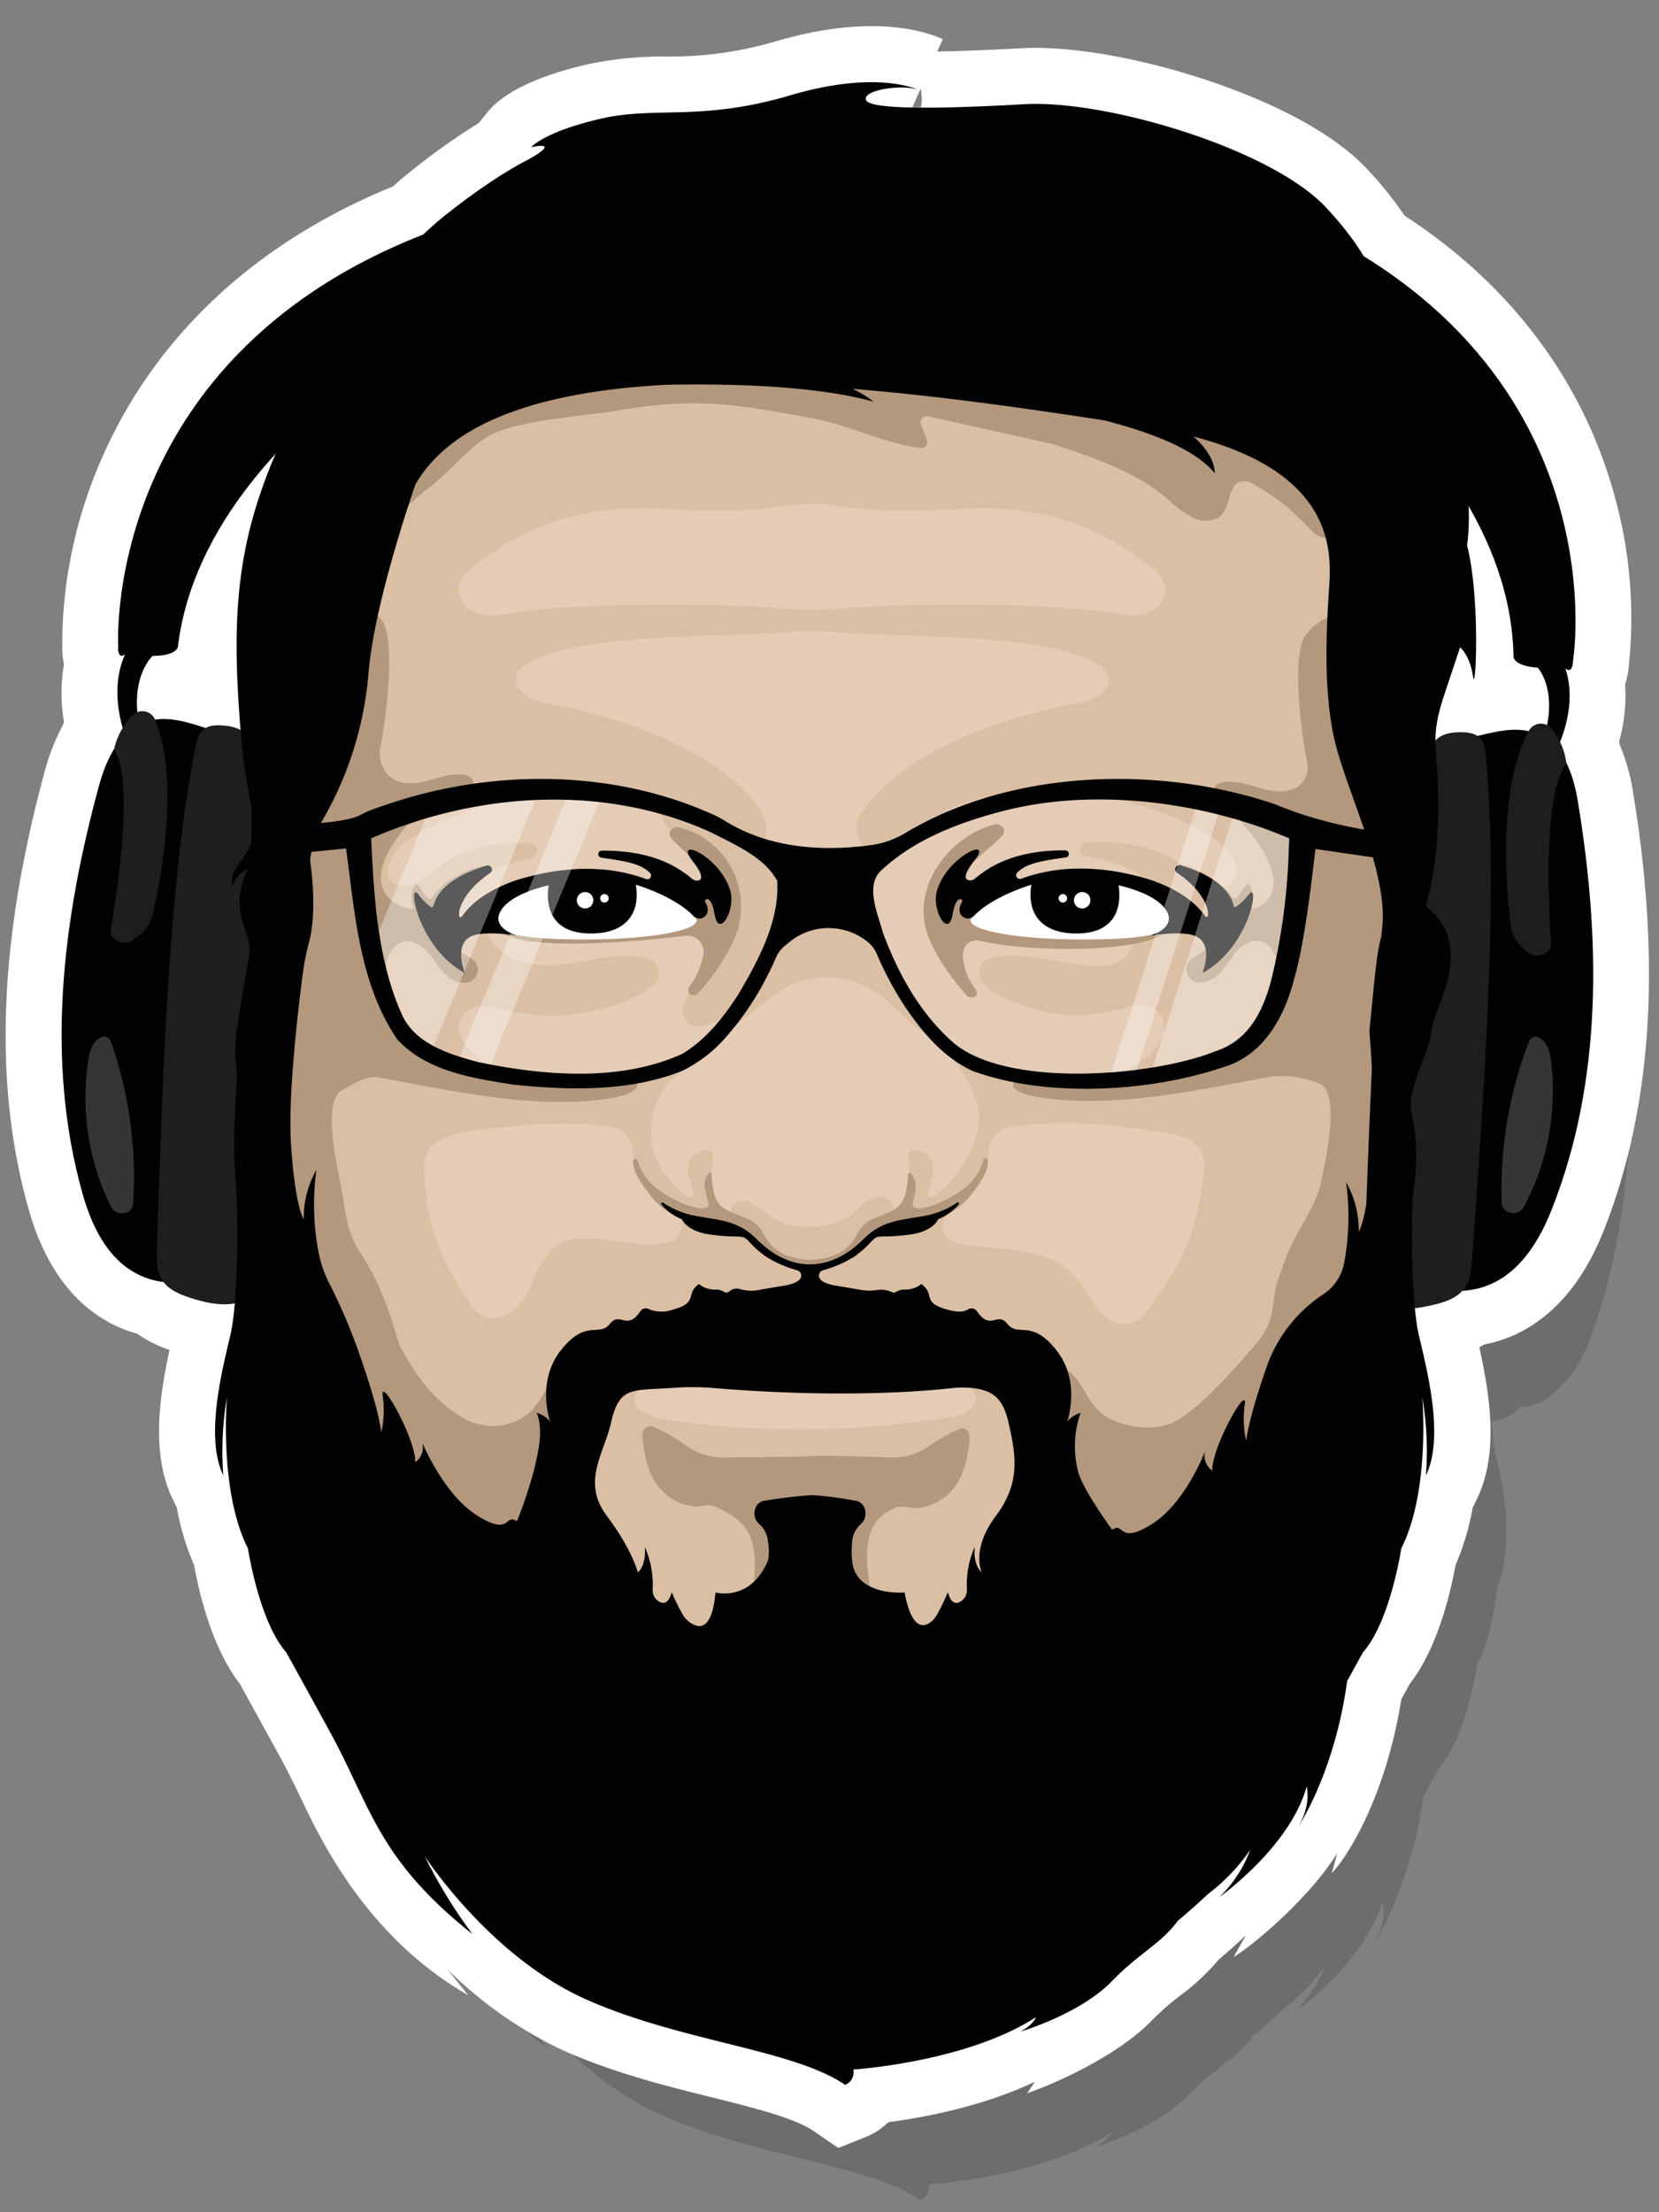 <svg id="Layer_1" data-name="Layer 1" xmlns="http://www.w3.org/2000/svg" xmlns:xlink="http://www.w3.org/1999/xlink" viewBox="0 0 300 400"><rect x="0" y="0" width="300" height="400" fill="#808080" stroke="none"/><defs><style>.cls-1{fill:none;}.cls-2{opacity:0.15;}.cls-12,.cls-3{fill:#fff;}.cls-4{fill:#020202;}.cls-5{fill:#1e1e1e;}.cls-6{fill:#353534;}.cls-7{fill:#e5ccb7;}.cls-8{clip-path:url(#clip-path);}.cls-9{fill:#dbbfa4;}.cls-10{fill:#b3987d;}.cls-11{clip-path:url(#clip-path-2);}.cls-12{opacity:0.35;}.cls-13{clip-path:url(#clip-path-3);}</style><clipPath id="clip-path"><path class="cls-1" d="M75.07,87.64s-7.34,20.9-8.47,33.87a63.38,63.38,0,0,1-8.46,27.08c-3.38,6.21-5.64,32.72-9,54.16s-3.39,79.54,47.95,115.08,98.15,13.54,110,3.95,37.8-46.26,39.49-91.39,2.26-53,3.38-62.62-6.2-24.26-8.46-33.28-1.69-20.31-1.13-28.77S239.79,82,205.94,77,92,58.28,75.07,87.64Z"/></clipPath><clipPath id="clip-path-2"><path class="cls-1" d="M133.22,180.29c-2.62,4-5.71,7.8-9.83,10.27-11.27,5.12-25.1,3.94-36.93,1.47-5.31-1.43-11.44-3.33-13.8-8.68-4.39-9.88-5-21.07-5.51-31.76,19.16-8.39,42.33-9.89,61.64-1,4.21,2.19,9.45,4.39,11.78,8.67C141,166.77,136.94,174,133.22,180.29Z"/></clipPath><clipPath id="clip-path-3"><path class="cls-1" d="M233.07,153.25a114,114,0,0,1-2.85,22.63c-1.4,6.05-3.92,12.07-10.32,14.16-11.33,4.58-37.21,6.73-47.19-1.27-6.13-5.23-10.23-12.6-13-20.08-.89-3.31-3.23-8.38-.47-11.17,6.23-5.89,14.69-9,22.9-11.06,16.35-4,35.72-1.43,51,5.13C233.12,151.63,233.08,153.21,233.07,153.25Z"/></clipPath></defs><path class="cls-2" d="M294.4,184.38c-.09-1.39-.19-2.77-.31-4.16,0-.25,0-.51-.07-.76q-.58-6.78-1.54-13.49h0c0-.28-.08-.56-.13-.84V165c0-.27-.09-.55-.14-.83l0-.09c-.05-.28-.1-.56-.16-.84l0-.08c-.06-.29-.12-.58-.19-.86l0-.05a21.72,21.72,0,0,0-1.14-3.53,13.64,13.64,0,0,0-.63-2.84v0c-.09-.27-.19-.54-.29-.79s.1-.32.16-.49l0-.08c.12-.35.23-.73.34-1.14l0-.12c.05-.18.1-.37.14-.56l0-.09.15-.67,0-.15c.05-.19.08-.38.12-.58l0-.17c.05-.24.09-.48.13-.73,0,0,0-.09,0-.13l.09-.64c0-.08,0-.15,0-.22,0-.26.06-.52.08-.78v0c0-.26,0-.53.05-.81,0-.07,0-.15,0-.23s0-.46,0-.69v-.16c0-.28,0-.56,0-.84,0-.07,0-.14,0-.22s0-.45-.05-.68a1.8,1.8,0,0,1,0-.22q0-.44-.12-.87a.77.77,0,0,0,0-.15c0-.25-.09-.5-.14-.74,0-.08,0-.16-.05-.24-.07-.29-.14-.59-.22-.88a1.14,1.14,0,0,0,.12.12c.16.13.42.29.66.07h0a.86.86,0,0,0,.15-.2,3.78,3.78,0,0,0,.27-1.56v-.15s0-.08,0-.13v0c0-.06,0-.12,0-.18v0l0-.25v0q0-.13,0-.3v0c0-.23.05-.5.07-.8v0l0-.48v0q.06-.78.09-1.77v0c.43-11.67-1.23-44.9-31-67.55-.1-.19-.21-.38-.32-.57l-.16-.29c-.08-.12-.15-.24-.22-.36l-.18-.3-.26-.42-.15-.24c-.14-.21-.27-.42-.42-.63s-.11-.18-.17-.27-.21-.29-.31-.45l-.19-.27-.4-.55-.12-.17-.54-.71-.19-.26-.42-.53-.21-.26-.58-.71-.07-.09c-.22-.26-.45-.54-.69-.81l-.22-.25-.55-.63-.24-.26-.79-.88h0a24.05,24.05,0,0,0-2-2l-.16-.13a36.36,36.36,0,0,0-2.94-2.22L248,53.9c-1.18-.79-2.46-1.56-3.82-2.3l-.75-.4c-.55-.3-1.12-.59-1.7-.88L241,50l-1.4-.67-1.46-.66c-1.16-.51-2.36-1-3.57-1.49l-2.15-.82a114.91,114.91,0,0,0-23.75-6l-1.77-.21a48.63,48.63,0,0,0-7.89-.3c-6.9.38-13.51.63-18.64.61-1.37,0-2.63,0-3.76-.08l-1.61-.1q-1.12-.08-2-.21c-1.56-.22-2.5-.56-2.63-1-.52-1.82,7-2.88,9.66-1.73a18.5,18.5,0,0,0-6-1.34c-.44,0-.91-.07-1.4-.09l-.81,0h-.82a52.69,52.69,0,0,0-14.28,2.37,72.33,72.33,0,0,1-10.85,2.37c-.81.11-1.59.2-2.35.28l-1.12.1c-5.19.45-9.48.28-13.74.59-1.22.08-2.43.21-3.66.4-.93.14-1.86.32-2.82.55C112,44.87,109.8,47.54,109.8,47.54a7.59,7.59,0,0,1,2.11-.2c.2,0,.32.13.28.29a.56.56,0,0,1-.12.23A11.93,11.93,0,0,1,109,50s-1.23.59-3.49,2l-.46.29a115.33,115.33,0,0,0-10.78,7.66h0c-.52.41-1,.83-1.54,1.27l0,0c-.51.44-1,.88-1.51,1.34h0a88.94,88.94,0,0,0-11.07,5.73h0c-.67.42-1.33.83-2,1.26h0c-25.44,16.59-32.86,41.65-35,56.28h0c-.33,2.24-.53,4.24-.65,5.93v0c0,.27,0,.54-.06.79v0c0,.25,0,.49,0,.73v0c0,.23,0,.46,0,.67v0c0,.89,0,1.63,0,2.2v.42a2.81,2.81,0,0,0,0,.3v.46h0v.1h0v0c0,.18,0,.35,0,.5s0,.28,0,.4,0,.14,0,.2c.19,1.43,1,.58,1,.58h0c-.11.28-.2.57-.29.85,0,.08-.05.16-.08.24-.07.24-.14.48-.2.72,0,.05,0,.1,0,.15-.07.29-.13.57-.19.85a1.43,1.43,0,0,1,0,.22c0,.23-.08.46-.11.68l0,.22c0,.28-.07.55-.1.83,0,0,0,.11,0,.16,0,.24,0,.46,0,.69,0,.08,0,.16,0,.23,0,.27,0,.55,0,.81v0c0,.26,0,.52,0,.77v.22l0,.65a.57.57,0,0,1,0,.13l.06.74c0,.06,0,.12,0,.18s0,.39.06.57a1,1,0,0,1,0,.17c0,.23.06.45.1.67a.36.36,0,0,0,0,.1c0,.19.06.38.09.55s0,.1,0,.15c.08.41.16.8.24,1.15l0,.1.12.48h0c-.13.25-.25.5-.37.77v0a13.56,13.56,0,0,0-.87,2.78h0a19.48,19.48,0,0,0-1.15,2.54h0c-.11.29-.21.57-.31.86v.05q-.15.42-.27.84l0,.08-.24.82,0,.09c-.07.28-.15.55-.22.82v.07c-.07.28-.14.56-.2.84-1,4.53-2,9.11-2.81,13.72a180.08,180.08,0,0,0-2.92,32.46,128.42,128.42,0,0,0,.88,14.15,111.73,111.73,0,0,0,2.37,13.41c.17.69.35,1.38.55,2.08a26.41,26.41,0,0,0,4.5,9.36l.39.46c.27.3.54.59.83.86a11.3,11.3,0,0,0,4.58,2.74h0c.24.07.48.14.73.19l.13,0c.25.06.5.1.75.14h0c.12.18.25.35.38.52l.1.1a3.89,3.89,0,0,0,.34.36l.15.13.36.3.18.13c.12.09.25.17.38.25l.21.13a4.16,4.16,0,0,0,.42.23L52,255l.46.22.25.1c.17.08.35.15.54.22l.22.09c.26.1.53.19.81.28h0l.93.29h0l.94.25h0q-.1,1.29-.24,2.43v0l-.09.69s0,.07,0,.11c0,.2,0,.4-.08.59l0,.18c0,.16,0,.32-.07.47s0,.18,0,.27-.05.23-.07.34-.07.37-.11.54v0c-.29,1.23-.66,2.77-1.05,4.51,0,.1,0,.21-.07.31-1.41,6.39-2.88,15.24-.2,20.73a58.43,58.43,0,0,1,.66-14.18s-1.49,17,3.79,27.37a66.91,66.91,0,0,0,1.4,6.55q.2.74.42,1.5c.15.51.31,1,.48,1.55.33,1,.71,2.09,1.13,3.12.31.77.65,1.53,1,2.25.13.24.25.48.38.71a16.9,16.9,0,0,0,2.1,3.11l.17.31.07.11.22.41.17.31.41.73.28.52.32.58L73.36,334c1.52,2.78,2.79,5.38,4,7.87l.27.57c1.36,2.86,2.64,5.58,4.12,8.28l.3.54c.41.72.83,1.44,1.27,2.16.22.36.45.72.68,1.08l.57.87.52.76c.38.54.77,1.09,1.18,1.64.28.36.56.73.86,1.1l.52.65c.35.43.71.85,1.08,1.28l.76.87,1.06,1.14c.45.48.92,1,1.41,1.45,1.28,1.27,2.68,2.57,4.23,3.9,1,.83,2,1.66,3,2.52,0,0-.78-1-2-2.75l-.58-.85-.62-.95a88.22,88.22,0,0,1-5.47-9.56,85,85,0,0,0,10.53,12.59h0l1.07,1,0,0,1.07,1,.1.09,1.07,1c.66.59,1.35,1.17,2,1.75l1,.85a57.18,57.18,0,0,0,11.93,7.42c2.6,1.18,5.27,2.2,8,3.12l.84.28c1.93.65,3.87,1.23,5.8,1.78,1.24.36,2.49.7,3.72,1s2.21.58,3.3.85l3.25.82,1.59.4,2.8.7,1.83.48c1,.26,2,.52,2.94.79s1.67.48,2.48.73l.75.23,1.76.58.9.32a31.7,31.7,0,0,1,7.17,3.47,2.52,2.52,0,0,0,1.53-2.42c0-.11,0-.23,0-.36s20.4-1.3,33-9.46a3.48,3.48,0,0,1-1,1.31,8.56,8.56,0,0,1-1.83,1.29,54.06,54.06,0,0,0,7.41-2.93,42.71,42.71,0,0,0,4.09-2.24,26.55,26.55,0,0,0,5-3.92c.62-.64,1.21-1.22,1.79-1.76,1.51-1.39,2.89-2.49,4.17-3.5l1.48-1.17a26.18,26.18,0,0,0,3.82-3.63l.27-.34.42-.54c1-.84,2-1.66,2.86-2.46s1.76-1.6,2.58-2.37l.48-.39a33.12,33.12,0,0,0,7.16-7.58,13.59,13.59,0,0,1-.63,1.58l-.12.25-.27.54c-.05.1-.1.2-.16.3-.21.4-.46.83-.74,1.29-.08.11-.15.23-.22.35l-.49.72c-.34.49-.72,1-1.14,1.52a24.44,24.44,0,0,1-1.79,2,57.18,57.18,0,0,0,9.38-8.77c.53-.64,1.06-1.3,1.58-2,.31-.41.61-.83.9-1.25.14-.2.27-.39.39-.58.45-.67.87-1.36,1.26-2.06A23.6,23.6,0,0,0,250,344s.93,3.16-1.48,7.24a42.3,42.3,0,0,0,3-5.65c.13-.29.26-.58.39-.89.22-.5.44-1,.67-1.58s.54-1.4.82-2.15l.27-.74c.16-.46.32-.94.48-1.43l.24-.72a79.45,79.45,0,0,0,3-13.14l0-.08.61-1.1.08-.14.25-.46.31-.57c1.46-2.65,1.58-2.85,1.58-2.85,4.94-5.61,6.92-18.79,6.92-18.79,2.09-4.12,3.12-9.28,3.6-14,2.58-6,1.71-15.36.27-21.58-.11-.47-.22-.93-.32-1.37l-.39-1.66,0-.13c0-.16-.07-.32-.1-.49l0-.16c0-.12-.05-.25-.07-.38l0-.18c0-.13-.05-.26-.07-.39l0-.19-.06-.43,0-.18-.06-.49,0-.15-.06-.56,0-.12-.06-.63v-.08c0-.23-.05-.48-.07-.72h0l.8-.21.09,0,.67-.21.12,0,.58-.22.13-.05.51-.23.14-.07c.16-.08.31-.17.46-.26l.13-.08.42-.29.11-.08a4.4,4.4,0,0,0,.39-.35l.08-.07a6.14,6.14,0,0,0,.42-.47h0c.25,0,.5,0,.76-.08h.13l.75-.13h0a10.82,10.82,0,0,0,2.15-.7l.17-.07A11.45,11.45,0,0,0,280.8,252a20.15,20.15,0,0,0,5.61-7.35c.1-.21.19-.41.29-.61.26-.56.5-1.12.73-1.69.37-.9.7-1.81,1-2.71q1.41-4.19,2.47-8.45c.41-1.66.8-3.31,1.14-5,.15-.75.3-1.51.44-2.27a147.57,147.57,0,0,0,2.34-27.73h0Q294.8,190.3,294.4,184.38ZM60,112.64c-.23.74-.44,1.48-.65,2.22a.83.83,0,0,1,0,.15c-.19.71-.37,1.41-.54,2.12,0,.07,0,.15,0,.22-.17.69-.32,1.38-.46,2.06l-.06.27c-.13.68-.26,1.36-.38,2a2.56,2.56,0,0,0-.05.27q-.18,1-.33,2l0,.25c-.1.69-.19,1.38-.28,2.08a1.23,1.23,0,0,1,0,.19c-.08.72-.15,1.43-.22,2.15v.08c-.14,1.48-.23,3-.29,4.48a.76.76,0,0,1,0,.15l-.06,2.15v.25c0,.7,0,1.41,0,2.12v.31c0,.7,0,1.41,0,2.12v.33q0,1.06.06,2.16c0,.1,0,.21,0,.32,0,.73,0,1.47.09,2.21,0,.1,0,.2,0,.29,0,.76.08,1.53.13,2.31a1.34,1.34,0,0,0,0,.2c0,.81.1,1.63.16,2.47,0,.4.06.78.09,1.16,0,.1,0,.21,0,.31h0a3,3,0,0,0-1.42.49h0l-.19-.08-.13-.05c-2.38-.91-4.92-1.84-7.43-1.42h0c0-.08-.05-.15-.07-.22a1.64,1.64,0,0,0-.18-.35.16.16,0,0,0,0-.07,1.63,1.63,0,0,0-.23-.29l0,0a1.71,1.71,0,0,0-.26-.21l0,0a2,2,0,0,0-.32-.17l0,0a2.1,2.1,0,0,0-.74-.13h0a1.83,1.83,0,0,0-.76.17h0c0-.21,0-.42,0-.63V149c-.25-5.13,1.31-8,2-9.06h0a.76.76,0,0,0,.08-.11l0,0,.16-.21,0,0,0,0,0,0v0h0c2.11,0,3.09-.49,3.55-1a1.56,1.56,0,0,0,.2-.27.76.76,0,0,0,.09-.18,1,1,0,0,0,.09-.53h0q.11-.93.24-1.86c0-.21.07-.41.1-.62.06-.41.13-.82.2-1.23,0-.24.09-.49.14-.73s.14-.73.22-1.09.11-.52.16-.77.17-.7.25-1,.12-.52.19-.78.19-.69.28-1,.24-.85.37-1.27.21-.72.33-1.08.22-.68.34-1,.15-.44.23-.67.25-.7.38-1,.15-.39.22-.58c.14-.37.29-.74.44-1.11.06-.15.12-.31.19-.46.16-.4.33-.8.5-1.2l.08-.17A72.13,72.13,0,0,1,60,112.64ZM287.72,152a1.82,1.82,0,0,0-.75-.23h0a2.05,2.05,0,0,0-.74.07h0l-.34.14,0,0a1.73,1.73,0,0,0-.28.19l0,0a2.06,2.06,0,0,0-.25.26l-.05.07a2.63,2.63,0,0,0-.2.33h0l-.09.21h0c-2.45-.64-5.07.06-7.52.77L277,154l-.22-.16h0a1.71,1.71,0,0,0-.23-.13l0,0-.23-.11-.06,0-.25-.08-.09,0-.24,0-.13,0-.22,0-.21,0-.19,0h-1l-.5,0h0c0-.34.06-.68.11-1v-.06c0-.11,0-.22.05-.33v-.08c0-.21.07-.42.11-.64l0-.08c0-.1,0-.2.05-.3a1.29,1.29,0,0,0,0-.19,2.86,2.86,0,0,1,.07-.28c0-.11,0-.21.07-.32s0-.23.08-.35l.09-.33.06-.24c0-.12.07-.25.11-.38a1.05,1.05,0,0,1,.05-.19c.05-.19.11-.39.17-.59a1.21,1.21,0,0,0,0-.18c.05-.16.11-.32.16-.49l.06-.19c.07-.23.14-.45.22-.69.36-1.06.66-2,.93-2.79l1-2.92.91-2.75a1.22,1.22,0,0,1,.17.16,6.47,6.47,0,0,1,1.17,1.72l0,0a11,11,0,0,1,1,3.29v0a.69.69,0,0,1,0,.13v.05s0,0,0,.08v0a.43.43,0,0,0,0,0v0l0,0v0h.06l0,0v0s0,0,0,0v0s0,0,0-.06v0a.52.52,0,0,1,0-.11v-.05s0-.06,0-.09v-.07l0-.08v-.18s0-.07,0-.1v-.32s0-.08,0-.13v-.1s0-.09,0-.15V142c0-.06,0-.11,0-.17v-.08c0-.07,0-.14,0-.21v0c0-.36,0-.76.05-1.2v0c0-.1,0-.21,0-.31v0c0-.11,0-.22,0-.33v0c0-.11,0-.23,0-.34v-.41c0-.12,0-.25,0-.38h0a95.07,95.07,0,0,0-1.07-16.19c.21.65.41,1.31.6,2a1.82,1.82,0,0,0,.07.25c.16.58.32,1.16.46,1.75,0,.13.07.27.1.4.13.53.26,1.07.37,1.61,0,.17.08.34.11.52.11.5.21,1,.3,1.51,0,.2.07.41.11.61.08.48.15,1,.22,1.44,0,.23.07.45.1.68.06.47.12.95.17,1.42,0,.24.05.47.08.7l.12,1.5c0,.21,0,.42,0,.64.05.7.08,1.41.09,2.12h0a1.45,1.45,0,0,0,.66,1.37l.15.11.11.07a3.59,3.59,0,0,0,.68.33l.24.08a9.4,9.4,0,0,0,1.9.35l0,0h0l.19.31h0C287.14,143.05,288.68,146.32,287.72,152Z"/><path d="M180,33.22l.22.11A1.77,1.77,0,0,0,180,33.22Z"/><path class="cls-3" d="M295.33,143.36h0a37,37,0,0,0-2.41-8.64c-.05-.21-.09-.41-.14-.62a30.61,30.61,0,0,0,1.09-10.35,14.4,14.4,0,0,0,.68-3.49,82,82,0,0,0-2.31-29.58C288.38,75.82,278.59,55,254,39a67.57,67.57,0,0,0-6.66-8.3c-7.75-8.38-22-13.9-29.8-16.44-12.05-3.93-24.32-6-32.8-5.54-6.77.37-11.68.54-15.25.59l1-2.23c-3.42-1.55-13.22-4.62-30.36.44a67.44,67.44,0,0,1-19.69,2.7,65.31,65.31,0,0,0-14.32,1.44C94.85,14.3,90.15,17.8,88.18,20.26l-1.63,2A122.26,122.26,0,0,0,74.25,31c-1.06.84-2.11,1.73-3.18,2.7-32,13.09-46.59,34.57-53.2,50.43a83.76,83.76,0,0,0-6.62,32.45,14.88,14.88,0,0,0,.32,3.54,30.53,30.53,0,0,0,0,10.39c-.08.22-.15.43-.22.65a37.64,37.64,0,0,0-3.28,8.39c-8.33,30.69-9.27,56.57-2.88,79.14,4.32,15.24,13,20.63,19.6,22.45a21.79,21.79,0,0,0,5.87,2.93c-2,9.22-3.25,19.19.63,27.12l.68,1.39A47,47,0,0,0,35.1,283c.78,4.37,3.1,14.84,8.27,21.45l7.4,13.46c1.61,3,2.95,5.78,4.25,8.5,4.71,9.93,13.25,24.92,29.65,34.36L80.85,356a74.53,74.53,0,0,0,20.73,14.62c9.09,4.11,18.66,6.5,27.11,8.6,7.72,1.93,15,3.75,18.44,6.1l4.46,3.06,5-2a12.37,12.37,0,0,0,4.05-2.66c6.44-.85,17.09-2.83,26.49-7.31l-1.38,2.07c1.37-.4,15.17-5.55,22.57-13.18a46,46,0,0,1,5.17-4.52,40.13,40.13,0,0,0,6.84-6.4c1.68-1.43,3.27-2.85,4.74-4.24l.2-.16-2.18,3.84c2-1,13-9.63,18.73-18.73l-1,3.61c3-3.11,9.82-14.1,12.58-31.45l1.53-2.78c5.17-6.61,7.49-17.08,8.27-21.45a47,47,0,0,0,3.11-10.41l.68-1.39c4-8.08,2.58-18.26.52-27.61l.9-.51c6.71-1.29,15.8-5.94,21.63-20.67C298.7,200.41,300.44,174.56,295.33,143.36ZM166.54,19.42l-1.56,0L166.49,16A9.08,9.08,0,0,1,166.54,19.42Z"/><path class="cls-4" d="M46.69,227.25c-5.84,2.89-12.56,5.88-19,4.2-7.42-1.93-10.91-9.07-12.73-15.5-6.83-24.13-3.66-49.56,2.9-73.74,1.38-5.08,4-11,10-12.06,3-.52,6.1.44,9,1.38,3.86,1.27,8.12,2.86,9.68,6.12Z"/><path class="cls-4" d="M22.79,133.37s-3.39-7.91-.18-15.05c0,0-1.42,1.21-1.24-1.67,0,0-3.32-60.41,70.79-79.22l7.91,10.11S37.81,73.36,32.21,116.59c0,0,.33,2-4.61,2,0,0-5.93,5.33-.66,18.24C26.94,136.8,24.24,141.72,22.79,133.37Z"/><path class="cls-5" d="M45.2,234.56c-2.84,1.88-6.43,1.38-9.71.44-5-1.44-7.34-3.07-7.15-8.31.91-26,1.84-66.66,7.12-92.16.55-2.66,1.85-3.56,4.75-3.36,2.72.19,4.76,1.05,5.31,3.72Z"/><path class="cls-6" d="M23.64,218.76a2.25,2.25,0,0,1-3.5-.44A44.22,44.22,0,0,1,16,191.54c.25-1.5.69-3.14,2.22-3.94a1.37,1.37,0,0,1,.56-.18c.84-.08,1.18.62,1.38,1.21a74.4,74.4,0,0,1,3.91,29.12,1.61,1.61,0,0,1-.47,1Z"/><path class="cls-5" d="M24.21,169.87l1-.81a6.65,6.65,0,0,0,2.41-3.75c1.47-6.42,5-24.58.31-35.42A2.5,2.5,0,0,0,24,129.3a12.63,12.63,0,0,0-3.37,6.19c3.42,5.27,1,23.11-.58,32.51C19.74,170,22.48,171.21,24.21,169.87Z"/><path class="cls-4" d="M247.81,227.57c5.51,3.31,11.9,6.8,18.51,5.61,7.59-1.36,11.81-8.21,14.28-14.48,9.3-23.52,8.78-49.09,4.75-73.67-.85-5.16-2.8-11.29-8.67-12.77-3-.74-6.12,0-9.09.71-4,1-8.38,2.23-10.27,5.37Z"/><path class="cls-4" d="M281.33,135.85s4.19-7.62,1.74-15c0,0,1.29,1.32,1.41-1.57,0,0,9.56-59.92-62.3-84.23l-8.92,9.47S272.59,75,273.69,118.43c0,0-.53,1.93,4.39,2.3,0,0,5.35,5.76-1.24,18.23C276.84,139,279,144.06,281.33,135.85Z"/><path class="cls-5" d="M248.53,235c2.64,2.09,6.27,1.86,9.63,1.17,5.17-1.06,7.63-2.51,8-7.74,1.78-26,5.07-66.54,2.45-92.34-.28-2.69-1.48-3.68-4.39-3.7-2.73,0-4.85.69-5.67,3.31Z"/><path class="cls-5" d="M276.14,172.1l-.89-.82a6.66,6.66,0,0,1-2.08-4.08c-.8-6.58-2.36-24.81,3.37-35.21a2.52,2.52,0,0,1,4-.29,12.06,12.06,0,0,1,2.71,6.43c-3.95,5-3.39,22.93-2.78,32.42C280.58,172.53,277.72,173.56,276.14,172.1Z"/><path class="cls-6" d="M272,218.67a2.25,2.25,0,0,0,3.51-.36,44.32,44.32,0,0,0,4.93-26.68c-.2-1.5-.59-3.15-2.09-4a1.55,1.55,0,0,0-.56-.19c-.83-.09-1.19.59-1.41,1.18a74.61,74.61,0,0,0-4.82,29,1.62,1.62,0,0,0,.44,1Z"/><path class="cls-7" d="M75.07,87.64s-7.34,20.9-8.47,33.87a63.38,63.38,0,0,1-8.46,27.08c-3.38,6.21-5.64,32.72-9,54.16s-3.39,79.54,47.95,115.08,98.15,13.54,110,3.95,37.8-46.26,39.49-91.39,2.26-53,3.38-62.62-6.2-24.26-8.46-33.28-1.69-20.31-1.13-28.77S239.79,82,205.94,77,92,58.28,75.07,87.64Z"/><g class="cls-8"><path class="cls-9" d="M126.43,145.8a32.42,32.42,0,0,1-3.8-.4c-1.28,0-2.77.56-3,1.81s1.1,2.48,2.19,3.38c3.91,3.21,7.44,8.43,7.61,13.48a26,26,0,0,1-4.16,14.36,12,12,0,0,0-1.67,3.33,3.23,3.23,0,0,0,1,3.38,3.6,3.6,0,0,0,2.81.34c2.32-.51,4.25-2.07,6.06-3.61,3-2.56,4.62-5.35,6.83-8.63s3.57-7.28,3-11.19a16,16,0,0,0-4.73-8.66,42.4,42.4,0,0,0-8-6Z"/><path class="cls-9" d="M141.41,167.55a23.29,23.29,0,0,0-6,10.8c-.19.76-4.32,7.14-4.14,7.9.25,1.05,5.37-4.4,10.23-7.28a15.57,15.57,0,0,1,17.41.87c2.35,1.73,8.48,7.9,10.22,8.19.38.07-6.92-13.17-10.11-18.09-2.75-3.16-6.26-6-10.22-5.91-3.59.08-2.7-.09-5.57,2.28Z"/><path class="cls-9" d="M132.14,220.47c-.28-1.51,0-2.83,1.46-3.18s1.8,0,3.08.78,2.42,1.77,3.73,2.49c3.53,2,10.25,1.61,13.47-.89,1.29-1,2.39-2.35,3.87-3a2.5,2.5,0,0,1,3.71,2.78,4.58,4.58,0,0,1-1.67,3.49c-6.43,4.17-10.49,7.79-17.46,5.73-3.59-1.07-7-4.66-9.68-7.19Z"/><path class="cls-9" d="M162.83,218.56l3.09.82,8.1-2.62-.69-5s-3.32,4.72-5.07,4.72,1.42-4,.25-6.46-4.6-2.54-4.35-1S165.67,217.5,162.83,218.56Z"/><path class="cls-9" d="M130.34,218.56l-3.09.82-8.11-2.62.69-5s3.32,4.72,5.08,4.72-1.42-4-.25-6.46,4.59-2.54,4.34-1S127.5,217.5,130.34,218.56Z"/><path class="cls-9" d="M253,185.34c-1.09-34.46,2.11-69.63-12.86-100.68-3.34-6.93-17.82-11.85-23.66-16.85-9.31-8-22.32-10.24-34.56-9.66-10.55.51-20.89,2.89-31.33,4.5L150,61.58,148.54,63l-1.7.24-1.7-.24-1.45-1.38-.61,1.07c-10.44-1.61-20.79-4-31.33-4.5-12.24-.58-25.25,1.7-34.56,9.66-5.85,5-9.79,11.84-13.12,18.76-15,31.05-19.83,66.05-20.92,100.5-.5,15.7-.2,31.79,5.2,46.54,7.52,20.57,24,36.32,40,51.29,3.92,3.68,7.9,7.39,12.62,9.94,8.5,4.6,18.55,5,28.2,5.32,2.38.08,4.91.12,7-1.1a11.55,11.55,0,0,0,3.75-4.32c3.67-6.25,5.88-15.23.41-20,3.64-.87,4.8-6.15,2.5-9.09a7.19,7.19,0,0,0-1.17-1.17q3.82.4,7.68.47c.72,0,1.45,0,2.17,0q-.3.34-.57.69c-2.3,2.94-1.14,8.22,2.5,9.09-5.47,4.75-3.26,13.73.41,20a11.61,11.61,0,0,0,3.74,4.32c2,1.22,4.58,1.18,7,1.1,9.66-.31,19.71-.72,28.21-5.32,4.72-2.55,8.7-6.26,12.61-9.94,16-15,32.49-30.72,40-51.29A134.59,134.59,0,0,0,253,185.34Zm-167.27-83c5.16-3.68,14.51-11.23,33-10.36,6.34.3,14.62.62,20.91-.18.94-.12,1.91-.24,2.88-.38a30.36,30.36,0,0,1,8.62,0c1,.14,1.94.26,2.89.38,6.29.8,14.57.48,20.91.18,18.48-.87,27.83,6.68,33,10.36,1.79,1.28,3.43,3.21,2.6,5.6a4.58,4.58,0,0,1-2.35,2.56c-2.6,1.3-5.38.61-8.08.19-10.45-1.63-35.27-1.75-48.84-.62a54.6,54.6,0,0,1-8.86,0c-13.56-1.13-38.38-1-48.84.62-2.69.42-5.47,1.11-8.08-.19a4.59,4.59,0,0,1-2.34-2.56C82.31,105.51,84,103.58,85.75,102.3Zm21.88,151.38a7.32,7.32,0,0,1,.45-1.21l-.57,2.63A3.81,3.81,0,0,1,107.63,253.68Zm114.83-93.85a3.19,3.19,0,0,1-2,.41c-3.37-.38-5.46-3.52-8.39-5-2.1-1.1-6.9-3.53-15.65-2.86a1.23,1.23,0,0,0-.11,2.45c11.48,1.88,12.18,6.18,13.38,7.14,1.59,1.28,2.35,3.73,1.24,5.44s-4.23,1.68-4.92-.24c-.87,5.17-3,7.77-8.27,7.46-5.63-.33-12.75-2.78-18.33-1.49a3.07,3.07,0,0,0-1.88,1.25c-1.42,2.11.87,4.28,2.93,5.33,8.1,4.11,14.78,4.94,24,2.17a5.34,5.34,0,0,1,4.11.36c3.22,1.75,2,5.53,0,7.69-4.5,4.81-11.86,5.51-18.41,4.86s-12.54-1-22-8.28c12.81,13.47,9,19.08,5.54,24.69-.64,1-1.45,2.11-.91,3.36a1.52,1.52,0,0,0,1.77.83c3.79-1,3.88-4.2,4.19-7a5.06,5.06,0,0,1,2.62-4.24,5,5,0,0,1,1.89-.57c9.19-1.06,16.61-.55,26.17,1,2.63.43,6.19.91,7.58,3.19a6.51,6.51,0,0,1,.72,4.23c-1.59,11.66-3.46,15.5-9.93,24.58a7.47,7.47,0,0,1-2.23,2.28c-2.63,1.48-6-.49-7.62-3a43.41,43.41,0,0,0-3.27-4.67c-4.74-6.1-13.81-4.94-21.56-6.46a3.34,3.34,0,0,1-2.74-3c0-.69.15-1.22,1.12-2.27l-6.86,2.81c-3.15.79-5.17,0-7.87,3.15-5.17,4.94-11.09,3.45-9.33,6.52,2.93,5.11,18.76,12.94,21.59,14.84a17.88,17.88,0,0,0,6.31,3.1c3.15.61,1.55-2.6,4.68-1.86a8.33,8.33,0,0,1,6.07,5.76,3.47,3.47,0,0,1-.29,2.68,3.13,3.13,0,0,1-.84.95v-.16l-2.28-5.24-7.79-1.61c3.93,3.17-.39,5.09-2.15,5.7-.68.05-1.24.12-1.57.17a169,169,0,0,1-50.7.41c-3.17-.65-7.44-2.14-5-5.34,3.61-4.64-6.53.62-7.33,1a8.4,8.4,0,0,1,5.53-4.37c3.12-.74,1.53,2.47,4.68,1.86a17.88,17.88,0,0,0,6.31-3.1c2.83-1.9,18.66-9.73,21.59-14.84,1.76-3.07-4.16-1.58-9.33-6.52-2.7-3.15-4.73-2.36-7.87-3.15l-6.86-2.81c1,1,1.17,1.58,1.12,2.27a3.35,3.35,0,0,1-2.74,3c-7.76,1.52-16.86-4-21.6,2.1-1.85,2.37-2.58,5.44-4.23,8s-5,4.49-7.62,3a6.85,6.85,0,0,1-2.23-2.28c-4.1-6.21-7.64-12.21-8.15-23.28a7.37,7.37,0,0,1,.72-4.24c1.39-2.28,6.49-3.51,9.15-3.77,7.25-.71,14.08-1.69,23.28-.64a5.33,5.33,0,0,1,2,.6,4.65,4.65,0,0,1,2.58,4c.32,2.94.41,6.3,4.65,7.13a1.19,1.19,0,0,0,1.3-.66c.56-1.26-.26-2.35-.9-3.38a13.53,13.53,0,0,1,3.65-17.57c-6.47-1.2-13.07.5-19.62,1.16-7.23.72-15.46-.21-19.72-6.5a4.31,4.31,0,0,1-.28-4.54c1.56-2.73,5.19-1.93,8-1.23a35.5,35.5,0,0,0,24.22-2.81c2.06-1.05,4.35-3.23,2.92-5.34a3.14,3.14,0,0,0-1.9-1.25c-5.57-1.27-11.13.95-16.74,1.28-5.23.3-11.51-2.07-12.38-7.24-.68,1.92-3.81,2-4.92.24s-.34-4.16,1.25-5.44c1.14-.92,1.83-4.89,12-6.88a1.41,1.41,0,0,0-.22-2.8C88,152,83.62,154.17,81.64,155.2c-2.92,1.52-5,4.66-8.38,5a3.19,3.19,0,0,1-2-.41c-2.75-1.67-.28-5.94,2.41-7.75,12.67-8.49,33.24-12,47.35-6.18,5.54,2.27,9.75,6.55,16.06,7a.79.79,0,0,0,.6-.24c1.92-2.05.64-5.44-1.16-7.6-8.26-9.93-24.91-15.62-37.64-17.85-2.8-.49-6.38-2.29-5.43-5.1a3.38,3.38,0,0,1,1.4-1.76c9.15-5.93,34.09-4.93,47.81-6a53.92,53.92,0,0,1,8.43,0c13.72,1.09,38.66.09,47.81,6a3.43,3.43,0,0,1,1.4,1.76c.95,2.81-2.63,4.61-5.43,5.1-13.61,2.39-31.7,8.72-39.23,20a4.42,4.42,0,0,0,.45,5.5c1.37,1.45.84.33,2.81-.12,5.13-1.15,9-4.69,13.83-6.68,14.11-5.78,34.68-2.31,47.35,6.18C222.74,153.89,225.2,158.16,222.46,159.83Z"/></g><path class="cls-10" d="M115.16,195.81a1.31,1.31,0,0,0-1.39-.74c-3.82.52-6.58.46-8.65.66-8.54.82-14.81-2.58-23.35-3.51-2.28-.25-3.46-1.5-5.86-2.63a9,9,0,0,1-4.81-5.72,26.22,26.22,0,0,1-1.41-8.47c.13-2.23,1.22-4.79,3.41-5.18,2-.35,3.76,1.23,5,2.86,1.47,2,2.78,4.45,5.64,4.6a2.35,2.35,0,0,0,2.61-2.75c-.27-1.63-2.19-2.11-3.41-3.13-2.06-1.71-2-4.79-2.23-7.46s10-7.52,7.41-7.76c-1.08-.1-6.81,1.22-10,5.73-.85,1.18-2.24-2.47-2.7-2.4-1,.16-1.18,2.32-.68,4.26.23.85-12.46-1.68-1.17-14.9a48.49,48.49,0,0,1,7.26-2.57L85.66,142s.76-3.69-7.75-1-9.66-3.79-9.15-5.82,3.3-19.57.13-23.25-5.6-4.2-6.36-2.54-7.62,39.52-8.26,39.52c-.42,0-.56,1.76-.61,3-3,14.93-4.5,30.14-5.63,45.33-1.82,24.45-2.43,50.61,10.28,71.57,3.58,5.89,8.43,11.4,14.91,13.78a7,7,0,0,0,2.85.54,21,21,0,0,0,8.64,4c5.15,1,11.25-.38,13.91-4.9,1.41-2.38,1.66-5.25,1.88-8q1-12.6,2-25.21a1,1,0,0,0-.38-.89c-.51-.39-1,0-1.36.36-2.2,2.3-3.14,5.74-5.79,7.51a10.32,10.32,0,0,1-11.34.3c-4.73-2.84-8-6.67-11.27-12.87-.84-1.63-2.15-9.22-7.12-16.78-2.66-4-2.66-7.35-3.57-12.11-.8-4.12-3.46-15.6.29-17.49,2.07-1.05,4.28-2.65,6.56-2.23,13.52,2.48,29,6,42.58,3.65C112.59,198.1,115.82,197.31,115.16,195.81Z"/><path class="cls-10" d="M123.5,165.26a2,2,0,0,0-.5-1.06l-3-3.52-1.27-2.19a4.41,4.41,0,0,0,4.92,1.35c.8-.37,3.15-.3,3.31-1.17.25-1.36-.65-2.28-1.5-3.1l-3.6-3.5c-.47-.45-1-1-.68-1.72a1.41,1.41,0,0,1,1.67-.75,14.73,14.73,0,0,1,11,16.41c-.71,6.12-7.72,13.71-7.73,13.72a1,1,0,0,1-1.61-1.11,13.87,13.87,0,0,0,2.69-6.12,2.92,2.92,0,0,0-3.27-3.3c-3.93.51-27.66,3.15-32.94-.46-3.26-2.22,24.7,1.21,31.57-2.84C125,164.06,123.5,165.26,123.5,165.26Z"/><path class="cls-10" d="M177.42,165.51a2,2,0,0,1,.49-1.06l3-3.51,1.27-2.2a4.41,4.41,0,0,1-4.92,1.35c-.8-.37-2.72-.16-2.88-1-.25-1.36.65-2.27,1.5-3.1,1.2-1.16,3.71-3.26,4.91-4.43.47-.45,1-1,.67-1.72a1.42,1.42,0,0,0-1.66-.76c-7.48,2-13.59,9.5-12.7,17.21.7,6.12,7.71,13.71,7.72,13.72.78.79,2.41.19,1.61-1.1a11.16,11.16,0,0,1-2.26-5.45c-.28-1.91.71-3.91,3.28-3.3,7.89,1.88,27.64,2.29,32.93-1.32,3.26-2.22-25.13,1.39-32-2.66C175.92,164.31,177.42,165.51,177.42,165.51Z"/><path class="cls-10" d="M80.86,69.24a40.15,40.15,0,0,0-15.3,30.17c4-2.89,8-8.32,12-11.22,3.79-2.75,7.63-8.07,11.94-9.92,5.74-2.46,16.72-3.08,22.87-4.13,14-2.38,21.23-.92,34.25,1.43,6.74,1.22,13,4.51,19.8,5.42a1.22,1.22,0,0,0,.68-.09c.79-.37.56-1.27.29-2l-.85-2.11a1.13,1.13,0,0,1,1.4-1.48l22.52,5c7.39,2.47,15,5,20.91,10.08a18.07,18.07,0,0,0,4.61,3.35c1.77.73,4.09.55,5.23-1,1.34-1.79.94-5,3.11-5.65a2.69,2.69,0,0,1,2,.27,39.33,39.33,0,0,1,10,7.72c1.08,1.16,2.27,2.47,4,2.13a3.29,3.29,0,0,0,2.2-1.67c1-1.74.7-3.75.28-5.61C239.16,74,226.74,61.25,213,52.15c-6.55-4.35-13.6-8.12-21.25-9.9-6.57-1.53-13.41-1.54-20.15-1.16-22.59,1.26-45.13,6.95-64.73,18.25Z"/><path class="cls-10" d="M177.78,209.85c-1.06,3.71-3.75,5.56-6.91,7.17-2.09,1.06-6.41,2.56-5.79.31.47-1.71.93-3.35-.21-5-.33-.48-.65-.37-.67.21a18.14,18.14,0,0,1-.41,3.12c-.68,3-2.71,3.36-5.59,4.59a5.94,5.94,0,0,0-3.19,2.85c-1.64,3.47-5,4.57-8.47,4.71-3.42-.14-6.82-1.24-8.46-4.71a5.94,5.94,0,0,0-3.19-2.85c-2.88-1.23-5.12-1.56-5.79-4.59a17.2,17.2,0,0,1-.41-3.12c0-.58-.34-.69-.67-.21-1.14,1.64-.41,3.28.07,5,.62,2.25-3.78.75-5.87-.31-3.16-1.61-5.85-3.46-6.91-7.17a.43.43,0,0,0-.84.12c0,2.12,1.77,4.39,3.3,6.37,5.46,7.08,16.26,5.12,19.4,9.58.27.39.76.6.93,1,.4,1,9.1,3.28,8.08,3.73-1.34.58-.43,1-1,2.72-.48,1.45-12,3.32-10.71,4.08,4.58,2.6,1.9-3,6.28-3.54l.31,0,0,0a10.87,10.87,0,0,0,2.23-.5,15.41,15.41,0,0,0,3.27-1.26,15.85,15.85,0,0,0,3.27,1.26,11.13,11.13,0,0,0,2.24.5l0,0,.31,0c4.37.54,1.7,6.14,6.27,3.54,1.34-.76-10.12-2.86-10.6-4.31-.55-1.69,0-2.37-1.35-3-1-.45,8-2.23,8.35-3.26.17-.43.66-.64.93-1,3.14-4.46,14.05-3,19.4-9.58,1.58-1.94,3.25-4.25,3.3-6.37A.43.43,0,0,0,177.78,209.85Z"/><path class="cls-10" d="M252.56,155.66h.08s0-4.06-.64-4.06-7.49-37.87-8.26-39.52-4.32-1.15-7.49,2.54-.38,21.22.12,23.25-.63,7.12-9.15,4.45-7.75,1-7.75,1l4.91,5.22.11,0a.32.32,0,0,0,.11.25c11.91,13.59,1.37,16.18,1.6,15.32.51-1.94.35-4.1-.67-4.26-.47-.07-1.86,3.58-2.7,2.4-3.23-4.51-10.19-6.61-9.83-5.59.55,1.58,6.86,6,6.65,8.61s.38,4.76-1.67,6.47c-1.23,1-3.14,1.5-3.42,3.13a2.36,2.36,0,0,0,2.62,2.75c2.85-.15,4.16-2.59,5.64-4.6,1.18-1.63,3-3.21,4.94-2.86,2.2.39,3.29,2.95,3.41,5.18.16,2.87-1.08,6-2.53,8.47a14.13,14.13,0,0,1-6.1,5.72c-2.4,1.13-3.59,2.38-5.87,2.63-8.53.93-14.8,4.33-23.34,3.51-2.08-.2-4.83-.14-8.65-.66a1.31,1.31,0,0,0-1.39.74c-.67,1.5,2.57,2.29,4.06,2.55,13.54,2.33,29.06-1.17,42.57-3.65a18,18,0,0,1,8.75,1.31c3.75,1.89,1.09,13.38.29,17.5-.91,4.75-4.82,9.41-6.43,14-.6,1.73-1.37,3.43-1.81,5.22-.27,1.1-.32,2.23-.52,3.35a12.38,12.38,0,0,1-3.1,7c-3.6,4.17-9.47,10.94-14.19,13.78-3.63,2.18-9.72,1.44-13.24-.91-2.65-1.77-3.59-5.21-5.79-7.51-.35-.38-.85-.75-1.37-.36a1,1,0,0,0-.37.89q1,12.61,2,25.21c.22,2.77.47,5.64,1.87,8,2.67,4.52,8.77,5.93,13.91,4.9,3.14-.63,9.92-2,12.45-4a7.09,7.09,0,0,0,2.86-.54c6.47-2.38,11.32-7.89,14.9-13.78,12.72-21,12.11-47.12,10.29-71.57C249.28,182,255,170.3,252.56,155.66Z"/><path class="cls-10" d="M173.86,258.22a35.91,35.91,0,0,0-5.7,3.14,11.6,11.6,0,0,1-7.07,2.17c-4.5-.15-10.88-.44-15.34-.22-4.1.2-9.88.13-14.72.24a11.48,11.48,0,0,1-7.08-2.28,36.09,36.09,0,0,0-6.12-3.44c-1.89.12-2,1.27-1.1,5.61,1.28,6.16,5.08,8.19,7.89,8.82a6.33,6.33,0,0,0,2.6,0h0a3.78,3.78,0,0,1,2.3.26c5.27,2.39,8,4.95,6.62,14.87-.23,1.67,21.6,1.79,21.23-.2-1.93-10.34,1.19-13,4.17-14.41a3.64,3.64,0,0,1,2.49-.26l.13,0a6.3,6.3,0,0,0,3-.06c2.89-.73,6.42-2.84,7.64-8.72C175.64,259.7,175.62,258.44,173.86,258.22Z"/><path class="cls-3" d="M93.05,160.34c-.83.89-6.43,5.19-2.85,7.53,1.53,1,4.75,2,15.44,2,13.3,0,22.26-2,20-4.11-3-3-8-7.1-20.94-6.86C97.39,159.07,95.26,158,93.05,160.34Z"/><path class="cls-4" d="M132.06,161.07c1,3.4-2,8.61-2.8,4.43-.44-2.44-1-2.94-1.41-2.93a.37.37,0,0,0-.29.57c.94,1.56.16,2.7-.75,2.9a1.57,1.57,0,0,1-1.49-.48c-1.59-1.7-5.26-4.06-10.88-5.76-6.27-1.9-19.6-.12-23.33,4.14-2.49,2.83.32,4.55,2.09,5.1a0,0,0,0,1,0,.09c-1.71-.25-6-.75-8,.17-2.82,1.32-1.6,5.36-1.23,6.4a.1.1,0,0,1-.14.13c-8.4-4.83-10.16-16.43-8.24-14.21A11,11,0,0,0,77.92,164a.32.32,0,0,0,.46-.2c1-4,6-6.21,9.59-7.28a.75.75,0,0,1,.63,1.35c-6.54,4.45-6,9.26-4.94,7.68,2.66-3.8,8-6,11.21-6.84,9.78-2.7,17.07-1.58,21.94.23a.67.67,0,0,0,.72-1.1c-1.48-1.5-3.63-2.06-8.81-2.76a.64.64,0,0,1,.08-1.27c9.21-.09,13.86,3,16.32,5.07a1.4,1.4,0,0,0,1,.35c.71-.07,1.38-.67-.94-3.62C121.76,151.12,130.28,154.84,132.06,161.07Z"/><path class="cls-4" d="M99.4,159.14s-2.8,10,8,9.64c6-.19,8.48-3.86,7.55-9C115,159.76,111.77,156.16,99.4,159.14Z"/><circle class="cls-3" cx="105.8" cy="162.78" r="1.49"/><circle class="cls-3" cx="109.3" cy="162.43" r="0.77"/><path class="cls-3" d="M208.44,160.34c.83.89,6.43,5.19,2.85,7.53-1.53,1-4.75,2-15.44,2-13.3,0-22.26-2-20-4.11,3-3,8-7.1,20.93-6.86C204.1,159.07,206.23,158,208.44,160.34Z"/><path class="cls-4" d="M169.43,161.07c-1,3.4,2,8.61,2.8,4.43.44-2.44,1-2.94,1.41-2.93a.37.37,0,0,1,.29.57c-.94,1.56-.16,2.7.76,2.9a1.56,1.56,0,0,0,1.48-.48c1.59-1.7,5.26-4.06,10.88-5.76,6.27-1.9,19.6-.12,23.33,4.14,2.49,2.83-.32,4.55-2.09,5.1a0,0,0,0,0,0,.09c1.71-.25,6-.75,8,.17,2.82,1.32,1.6,5.36,1.23,6.4a.11.11,0,0,0,.15.13c8.39-4.83,10.15-16.43,8.24-14.21a11,11,0,0,1-2.36,2.33.32.32,0,0,1-.46-.2c-1-4-6-6.21-9.59-7.28a.75.75,0,0,0-.62,1.35c6.54,4.45,6,9.26,4.93,7.68-2.66-3.8-8.05-6-11.21-6.84-9.77-2.7-17.07-1.58-21.93.23a.68.68,0,0,1-.73-1.1c1.49-1.5,3.63-2.06,8.81-2.76a.64.64,0,0,0-.07-1.27c-9.21-.09-13.87,3-16.33,5.07a1.4,1.4,0,0,1-1.05.35c-.7-.07-1.38-.67.94-3.62C179.74,151.12,171.22,154.84,169.43,161.07Z"/><path class="cls-4" d="M202.09,159.14s2.8,10-8,9.64c-6-.19-8.48-3.86-7.56-9C186.5,159.76,189.72,156.16,202.09,159.14Z"/><circle class="cls-3" cx="195.69" cy="162.78" r="1.49"/><circle class="cls-3" cx="192.2" cy="162.43" r="0.77"/><path class="cls-4" d="M166.27,16.32l.22.11Z"/><path class="cls-4" d="M261.82,77a26.74,26.74,0,0,1,1.83,4.11C264.09,77.85,261.82,77,261.82,77Z"/><path class="cls-4" d="M265.3,98.64a40.71,40.71,0,0,0-1.65-17.58,9.5,9.5,0,0,1-.66,2.29,105.06,105.06,0,0,0-8.67-20.86c-5.62-9.91-4.55-14.19-14.46-24.9S200,18,185.24,18.84s-28.12,1.07-28.66-.8,7-2.88,9.66-1.73c-1.39-.63-8.71-3.38-23.31.92-16.34,4.82-24.37,1.88-34.54,4.29s-12.32,5.09-12.32,5.09S102,25.27,95.26,29c0,0-5.62,2.67-14.72,9.9S64.47,56.87,59.38,60.35,48.67,73.74,46.8,79.09c0,0,2.67-6.16,8.83-6.69,0,0-4,3.48-8.57,16.87s-4.82,25.43-3.74,40.43,2.94,16.6,2.41,21.15-4.29,5.63-3.75,9.38a5.07,5.07,0,0,1,2.86-3.07,12.13,12.13,0,0,0-1,9.39c1.65,5.11,1.65,3.79.5,10.39s-2.15,12-1.65,15.33-.83,11.21-.17,19.61.5,23.57-.82,29.34-4.78,18.46-1.32,25.55a58.35,58.35,0,0,1,.66-14.17s-1.48,17,3.79,27.36c0,0,2,13.19,6.92,18.79,0,0,.37.63,7.87,14.31s8.63,23,25.83,36.67a91,91,0,0,1-8.65-14.1s11.69,18,28.93,25.77,37.65,9.09,47.11,15.58a2.5,2.5,0,0,0,1.48-2.78s20.4-1.3,33-9.46c0,0-.37,1.3-2.78,2.6,0,0,10.75-3.15,16.5-9.09,5.07-5.23,8.84-6.72,11.95-10.94,2-1.67,3.81-3.28,5.44-4.83a34.51,34.51,0,0,0,7.65-8,22.94,22.94,0,0,1-5.57,8.54s12.8-9.09,15.77-20c0,0,.92,3.15-1.49,7.23,0,0,6.52-9.6,8.82-26.29,2.69-4.9,2.87-5.21,2.87-5.21,4.94-5.6,6.92-18.79,6.92-18.79,5.28-10.39,3.79-27.36,3.79-27.36a58.35,58.35,0,0,1,.66,14.17c3.47-7.09,0-19.78-1.32-25.55-1.09-4.77-1.39-16-1.09-24.45.1-.77.2-1.55.31-2.43a39,39,0,0,0-.56-13.53c-.74-3.9,3.34-10.57,3.71-14.65s8.23-15-1.08-22.34c0,0,2.26-6.77,2.26-18s-1.69-11.85,1.13-20.31l2.82-8.46s1.79,1.45,2.32,5.2S267.71,108,265.3,98.64ZM180.09,274.09c-4.6,6.13-2.56,10.21-2.56,10.21s-1.53-1-1.28-4.59a17,17,0,0,0-1.41,7.58,2.41,2.41,0,0,1-1.27,2.36c-.76.39-1.65.26-2.16-1.78a41,41,0,0,1-2,4.14,4.52,4.52,0,0,1-1,1.2c-1.19,1-3.54,1.74-4.83-5.27,0,0-8.86.76-9.48-5.7a16.36,16.36,0,0,1,0-3.46,4.58,4.58,0,0,1,1.53-3.16c1.54-1.34,1-4.11-1.05-4.28a61.93,61.93,0,0,0-7.67-1h-.13c-4.5.29-8.37,1-8.44,1-2,.17-2.59,2.94-1,4.28a4.62,4.62,0,0,1,1.53,3.16,8.59,8.59,0,0,1,0,3.39c-3.18,7.55-9.49,5.77-9.49,5.77-.7,7.89-3.69,6.23-5,5.11a4.3,4.3,0,0,1-.92-1.12,40.45,40.45,0,0,1-2-4.06c-.51,2-1.4,2.17-2.17,1.78a2.39,2.39,0,0,1-1.26-2.36,17,17,0,0,0-1.42-7.58c.26,3.57-1.27,4.59-1.27,4.59s-1-4.08-5.61-10.21-.51-11.22.76-16.83,3.07-5.87,7.91-6.13c1.32-.07,2.06-.09,3.13-.17a47,47,0,0,1,7.31,0c23.18,1.94,38.44.56,43,.07a17.36,17.36,0,0,1,4.44,0c3.14.46,5.08,1.72,6.08,6.13C183.65,262.87,184.68,268,180.09,274.09Zm69.85-106.32c-.06.57-.13,1.14-.19,1.71-.93,3.16-1.43,10.39-2.13,17,0,0,.27,2.72.45,6.85-.29,6.2-.62,14.07-1,24.42-.68,4-1.36,4.93-1.36,4.93a17.63,17.63,0,0,0-2.3-8.93,45.66,45.66,0,0,1-.34,14.59,8.68,8.68,0,0,1-3.73,5.65,26.09,26.09,0,0,0-10.16,12.78c-3.57,10.2-3.83,13.77-3.83,13.77a18.46,18.46,0,0,1-.25-6.63c.51-3.82-6.13,8.16-5.87,12a3.24,3.24,0,0,1-1.28-3.57s-3.57,9.44-9.69,13.26-4.85-.51-7.14,1c0,0-5.45-7.38-6.21-10.7a18.32,18.32,0,0,1,.5-10.46s-1.95.65-2.45,1.76c.45-1.41,2.18-7.79-1.88-13-4.59-5.87-6.89-2.3-8.93-4.85-1.83-2.28-3,1.37-5.48-2.25a1.19,1.19,0,0,0-1.63-.34c-.61.41-1.75.62-3.86,0-4.59-1.28-2-2.81-4.59-4.59a4.47,4.47,0,0,1-3.06,1c-1.34,0-1.58.77-2.17.5a4.75,4.75,0,0,0-2.87-.4,9.21,9.21,0,0,1-3.13-.1l-4.59-.77,0,0c-1.6-.35-2.3-.74-2.6-1.37a1,1,0,0,1,.64-1.34c7.15-2,8.76-5.73,9.7-6s2,.09,6.15-.48,5-2.76,5-2.76a9.77,9.77,0,0,0,3.69-2.65.22.22,0,0,0-.28-.34,15.62,15.62,0,0,1-5.89,2.39c-4.7.85-7.69.85-11.11,4.27s-6.81,4.48-9.59,4.49-6.18-1.08-9.58-4.49-6.41-3.42-11.12-4.27a15.56,15.56,0,0,1-5.88-2.39.23.23,0,0,0-.29.34,9.7,9.7,0,0,0,3.7,2.65s.89,2.19,5,2.76,5.19.24,6.16.48,2.55,4,9.7,6a1,1,0,0,1,.64,1.34c-.3.63-1,1-2.64,1.37l0,0-4.59.77a7.31,7.31,0,0,1-3.69-.06,2,2,0,0,0-2,.38c-.82.68-.91-.32-2.44-.32a4.47,4.47,0,0,1-3.06-1c-2.55,1.78,0,3.31-4.59,4.59a6.2,6.2,0,0,1-4.36,0,1.18,1.18,0,0,0-1.64.33c-2.44,3.62-3.65,0-5.48,2.25-2,2.55-4.34-1-8.93,4.85-4.06,5.19-2.34,11.57-1.88,13-.51-1.11-2.46-1.76-2.46-1.76,1.28,3.32.26,7.14-.5,10.46a91,91,0,0,1-3.06,9.18c-2.3-1.53-1,2.81-7.14-1s-10-13.26-10-13.26a3.24,3.24,0,0,1-1.28,3.57c.26-3.83-6.37-15.82-5.86-12a18.31,18.31,0,0,1-.26,6.63s-.25-3.57-3.82-13.77a100.48,100.48,0,0,0-5.45-12.93,21.19,21.19,0,0,1-2.05-5.78,45.9,45.9,0,0,1-.41-15,17.58,17.58,0,0,0-2.3,8.92s-1.53-2-2.29-13.52c-.58-8.65,1.22-24,2.15-31.09a43.82,43.82,0,0,1,1.13-5.56c1.14-4.32.75-10.49.23-14.21a3.72,3.72,0,0,1,.06-1.41,26.28,26.28,0,0,1,2-6.14,63.38,63.38,0,0,0,8.46-27.08c1.13-13,8.47-33.87,8.47-33.87,7-12.1,24.66-16.9,45.43-18,11.32-.22,26.91.13,37.42,3.07a18.77,18.77,0,0,0-3.85-2.34C171,71.69,187.32,74.12,199.65,76c8.66,2.21,16.6,5.3,20,9.58,0,0,.32-3-3.83-6.64,24.21,6.31,25.06,19.24,24.55,26.79-.56,8.46-1.12,19.74,1.13,28.77S251.07,158.18,249.94,167.77Z"/><g class="cls-11"><rect class="cls-12" x="70.45" y="136.52" width="17.08" height="57.76" transform="translate(69.27 -17.64) rotate(22.49)"/><rect class="cls-12" x="93.03" y="138.79" width="5.72" height="57.76" transform="translate(71.42 -23.93) rotate(22.49)"/></g><path class="cls-4" d="M251,150.6a78.76,78.76,0,0,1-11.91-2.28,67.19,67.19,0,0,1-8.55-2.91c-19.29-6.53-43.21-6.37-61.74,2.48-1.68.81-3.35,1.7-5,2.67a16.22,16.22,0,0,1-6.3,2.25c-9.12,1.23-18.61.48-26.48-4.43a16.44,16.44,0,0,0-1.59-.88c-18.37-8.46-40.3-8.53-59.3-2.09-1,.32-1.95.66-2.91,1a20.68,20.68,0,0,0-2.14,1C62.48,148.75,55,149,52.9,149.28l.5,5.05,9.18-.92C64.16,165.12,65,178,71.89,188c5.34,5.72,13.51,6.93,20.82,8.1,10,1.06,21.09,1.35,30.63-2.46a25.14,25.14,0,0,0,8.22-6.44,52.49,52.49,0,0,0,7.5-11.34c.46-.92.89-1.85,1.3-2.79a5.41,5.41,0,0,1,1.51-2l.82-.68a11.21,11.21,0,0,1,14.31,0,5.51,5.51,0,0,1,1.56,2.13,60.79,60.79,0,0,0,4.91,9.22c3.16,4.74,7.06,9.43,12.35,11.88,13.39,4.94,32.13,3.87,45.51-.7,7.22-2.16,11-9.16,12.73-16.06,1.87-6.51,3-16.67,3.82-23.35l14.2,2.06Zm-183.91-.4v0Zm66.1,30.09c-2.62,4-5.71,7.8-9.83,10.27-11.27,5.12-25.1,3.94-36.93,1.47-5.31-1.43-11.44-3.33-13.8-8.68-4.39-9.88-5-21.07-5.51-31.76,19.16-8.39,42.33-9.89,61.64-1,4.21,2.19,9.45,4.39,11.78,8.67C141,166.77,136.94,174,133.22,180.29Zm99.93-30.19v.1C233.14,150.07,233.15,150,233.15,150.1Zm-.08,3.15a114,114,0,0,1-2.85,22.63c-1.4,6.05-3.92,12.07-10.32,14.16-11.33,4.58-37.21,6.73-47.19-1.27-6.13-5.23-10.23-12.6-13-20.08-.89-3.31-3.23-8.38-.47-11.17,6.23-5.89,14.69-9,22.9-11.06,16.35-4,35.72-1.43,51,5.13C233.12,151.63,233.08,153.21,233.07,153.25Z"/><g class="cls-13"><rect class="cls-12" x="217.09" y="134.05" width="15.74" height="66.22" transform="translate(61.51 -60.51) rotate(17.71)"/><rect class="cls-12" x="210.18" y="132.3" width="4.21" height="66.22" transform="translate(60.38 -56.74) rotate(17.71)"/></g></svg>